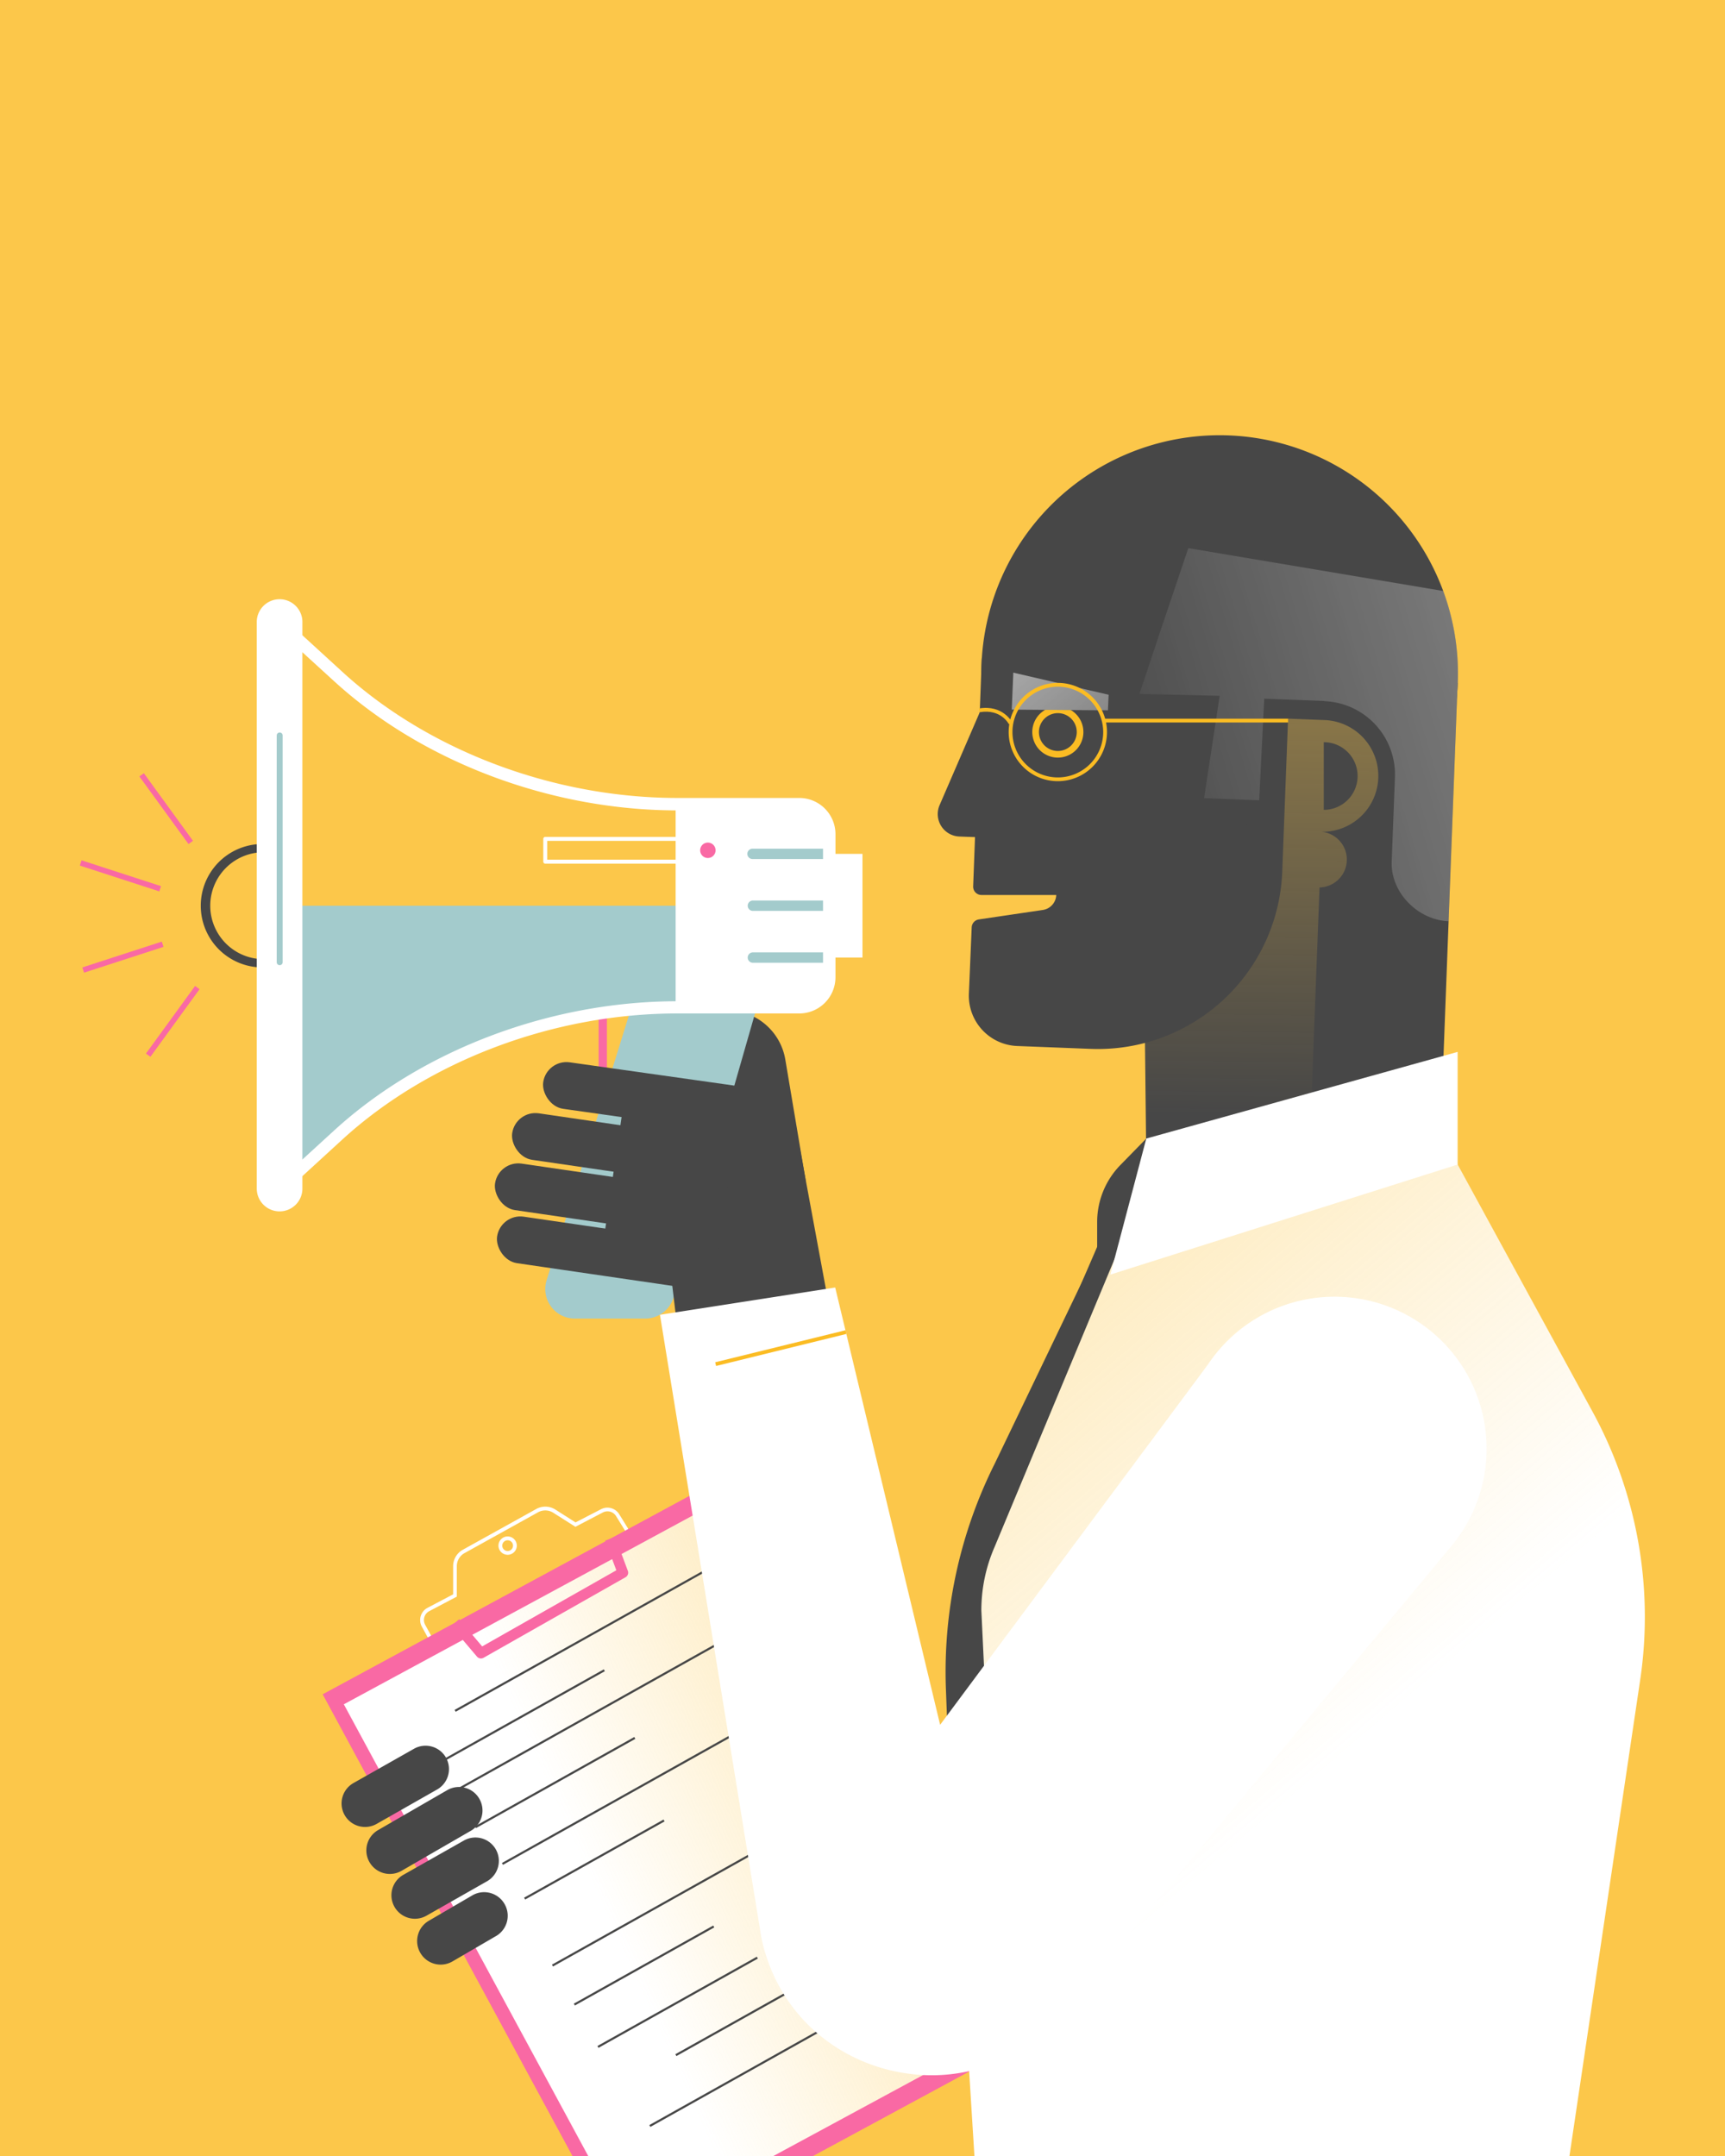 <svg xmlns="http://www.w3.org/2000/svg" xmlns:xlink="http://www.w3.org/1999/xlink" viewBox="0 0 600 750"><defs><style>.cls-1{fill:#fcc74a;}.cls-2{fill:#fff;}.cls-3{fill:#f969a4;}.cls-4{opacity:0.5;}.cls-5{fill:url(#linear-gradient);}.cls-6{fill:#474747;}.cls-7{fill:url(#linear-gradient-2);}.cls-8{fill:#fbbc23;}.cls-9{opacity:0.56;}.cls-10{fill:url(#linear-gradient-3);}.cls-11{opacity:0.34;}.cls-12{fill:url(#linear-gradient-4);}.cls-13{fill:url(#linear-gradient-5);}.cls-14{fill:#a3cbcc;}</style><linearGradient id="linear-gradient" x1="338.27" y1="600.36" x2="208.08" y2="659.18" gradientUnits="userSpaceOnUse"><stop offset="0" stop-color="#fcc74a"/><stop offset="1" stop-color="#fcc74a" stop-opacity="0"/></linearGradient><linearGradient id="linear-gradient-2" x1="438.88" y1="197.49" x2="436.58" y2="387.7" xlink:href="#linear-gradient"/><linearGradient id="linear-gradient-3" x1="295.47" y1="-81.97" x2="367.34" y2="-3.39" gradientTransform="matrix(1, 0.06, -0.07, 1.01, 49.45, 290.19)" gradientUnits="userSpaceOnUse"><stop offset="0" stop-color="#fff"/><stop offset="1" stop-color="#fff" stop-opacity="0"/></linearGradient><linearGradient id="linear-gradient-4" x1="548" y1="228.71" x2="378.52" y2="279.68" gradientTransform="matrix(1, 0, 0, 1, 0, 0)" xlink:href="#linear-gradient-3"/><linearGradient id="linear-gradient-5" x1="277.6" y1="405.85" x2="458.28" y2="617.46" xlink:href="#linear-gradient"/></defs><title>Leadership</title><g id="Layer_2" data-name="Layer 2"><g id="Layer_1-2" data-name="Layer 1"><rect class="cls-1" width="600" height="750"/><path class="cls-2" d="M152.35,576.13l-5.63-10.29a4.79,4.79,0,0,1,2-6.54l8.89-4.68v-9.79a6.53,6.53,0,0,1,3.35-5.71l25.56-14.19a6.52,6.52,0,0,1,6.66.2l7,4.46,8.91-4.6a4.82,4.82,0,0,1,6.28,1.74l6.24,10.1Zm37.3-50.7a5.19,5.19,0,0,0-2.53.66l-25.56,14.19a5.21,5.21,0,0,0-2.67,4.55v10.58l-9.59,5.06a3.48,3.48,0,0,0-1.42,4.74l5,9.11,66.91-38-5.52-8.94a3.5,3.5,0,0,0-4.55-1.26l-9.58,5-7.69-4.88A5.17,5.17,0,0,0,189.65,525.43Zm-13.07,15.43a3.19,3.19,0,1,1,3.18-3.19A3.19,3.19,0,0,1,176.58,540.86Zm0-5.05a1.87,1.87,0,1,0,1.86,1.86A1.87,1.87,0,0,0,176.58,535.81Z"/><polygon class="cls-3" points="361.68 707.33 282.81 750 199.12 750 112.23 589.39 255.84 511.69 361.68 707.33"/><polygon class="cls-2" points="354.31 703.84 269 750 204.6 750 119.59 592.87 254.72 519.76 354.31 703.84"/><g class="cls-4"><polygon class="cls-5" points="354.31 703.84 269 750 204.6 750 119.59 592.87 254.72 519.76 354.31 703.84"/></g><rect class="cls-6" x="151.98" y="570.6" width="98.96" height="0.74" transform="translate(-253.35 171.3) rotate(-29.26)"/><rect class="cls-6" x="152.82" y="593.83" width="113.89" height="0.74" transform="translate(-263.64 178.32) rotate(-29.26)"/><rect class="cls-6" x="161.29" y="619.75" width="63.54" height="0.74" transform="translate(-278.44 173.46) rotate(-29.26)"/><rect class="cls-6" x="150.69" y="596.21" width="63.54" height="0.74" transform="translate(-268.29 165.28) rotate(-29.26)"/><rect class="cls-6" x="178.91" y="646.52" width="55.59" height="0.74" transform="translate(-289.79 183.55) rotate(-29.26)"/><rect class="cls-6" x="196.2" y="683.39" width="55.59" height="0.74" transform="translate(-305.6 196.7) rotate(-29.26)"/><rect class="cls-6" x="167.56" y="620.54" width="112.55" height="0.74" transform="translate(-274.9 188.6) rotate(-29.26)"/><rect class="cls-6" x="203.91" y="696.18" width="63.54" height="0.74" transform="translate(-310.36 204.04) rotate(-29.26)"/><rect class="cls-6" x="229.18" y="692.02" width="92.26" height="0.74" transform="translate(-303.27 222.88) rotate(-29.26)"/><rect class="cls-6" x="184.96" y="655.9" width="112.54" height="0.74" transform="translate(-289.97 201.62) rotate(-29.26)"/><rect class="cls-6" x="218.83" y="711.71" width="112.54" height="0.74" transform="translate(-312.92 225.29) rotate(-29.26)"/><path class="cls-3" d="M167.31,576.93a1.86,1.86,0,0,1-1.41-.65l-9-10.62,2.81-2.38,8,9.45,46.67-26.48-3.86-10.33,3.45-1.29,4.41,11.81a1.83,1.83,0,0,1-.82,2.24l-49.35,28A1.88,1.88,0,0,1,167.31,576.93Z"/><path class="cls-6" d="M475.68,299.28c-33-4.93-84.18-12.61-119.85-18.16a82.89,82.89,0,1,1,119.85,18.16Z"/><polygon class="cls-6" points="499.4 438.38 446.09 436.34 399.04 434.55 396.32 185.22 507 237.58 499.4 438.38"/><g class="cls-4"><path class="cls-7" d="M461.19,250.51h0a19.44,19.44,0,0,1-1.48,38.84v0a9.71,9.71,0,0,1-.74,19.37l-5.36,140.46-19.56-.75-35.92-1.37.89-23.47-2-175.58Z"/></g><path class="cls-6" d="M384.56,230.6,341.49,229l-3,79.34a2.9,2.9,0,0,0,2.9,3h26a5.48,5.48,0,0,1-4.68,5.21l-22.25,3.29a2.91,2.91,0,0,0-2.48,2.76L337,345.7a17.51,17.51,0,0,0,16.83,18.17l25.58,1A64.15,64.15,0,0,0,446,303.18l2.67-70.13Z"/><path class="cls-6" d="M437.21,190.68,433.3,294.83,333.69,291a7.82,7.82,0,0,1-6.88-10.91l15.29-35.36Z"/><path class="cls-8" d="M367.6,263.54a8.89,8.89,0,1,0-8.54-9.23A8.9,8.9,0,0,0,367.6,263.54Zm.59-15.46a6.58,6.58,0,1,1-6.82,6.32A6.59,6.59,0,0,1,368.19,248.08Z"/><polygon class="cls-6" points="351.91 246.85 385.37 247.1 385.61 241.68 352.46 233.99 351.91 246.85"/><g class="cls-9"><polygon class="cls-10" points="351.91 246.85 385.37 247.1 385.61 241.68 352.46 233.99 351.91 246.85"/></g><g class="cls-11"><path class="cls-12" d="M413.33,190.68l-9.52,28.23h0l-7.48,22.49,27.9.66-5.41,35.59,19.16.74,1.75-35.33,20.9.79v.06a25.56,25.56,0,0,1,24.58,26l-1.14,29.85c-.41,10.69,9.1,20.3,19.79,20.71l.74-19.65,2.29-60.39c.07-1,.13-2,.17-3A82.52,82.52,0,0,0,502,205.59Z"/></g><path class="cls-6" d="M460.44,258.18v23.54a11.77,11.77,0,0,0,0-23.54Z"/><path class="cls-2" d="M502.58,397l51.3,94a149.09,149.09,0,0,1,16.62,93.38L545.9,750H416.12l27-347.11Z"/><path class="cls-2" d="M397.53,415.32,362.2,479.6a257.71,257.71,0,0,0-31.38,140.2L338.93,750H492.49L461.15,402.89Z"/><g class="cls-4"><path class="cls-13" d="M553.88,491l-51.3-94-59.45,5.87-.28,3.57-45.32,8.86L362.2,479.6a257.71,257.71,0,0,0-31.38,140.2L338.93,750h207l24.6-165.63A149.09,149.09,0,0,0,553.88,491Z"/></g><path class="cls-6" d="M280.28,410.93l-7.13-42.36a20.56,20.56,0,0,0-17.29-16.92l-9.68-1.41A8,8,0,0,0,237.1,357h0a8,8,0,0,0,6.76,9.08l6.54,1,6.35,30.17Z"/><path class="cls-6" d="M333.59,708.75,329,587.24A161.88,161.88,0,0,1,346.07,509l39.66-82.55,5,2.39L351,511.41A156.47,156.47,0,0,0,334.54,587l4.57,121.5Z"/><path class="cls-14" d="M263.92,348,234.31,451.25a10.29,10.29,0,0,1-9.88,7.44h-24.5a10.28,10.28,0,0,1-9.81-13.32L225,333.1Z"/><path class="cls-14" d="M97.25,340v73.51l20.38-18.65c31.24-28.59,75.65-44.44,118-44.44H278A10.42,10.42,0,0,0,288.45,340V315.07H97.25Z"/><rect class="cls-2" x="288.45" y="297.03" width="11.54" height="36.07"/><path class="cls-6" d="M91.3,336.54a21.47,21.47,0,0,1,0-42.94v2.87a18.6,18.6,0,0,0,0,37.19Z"/><path class="cls-2" d="M278,279.75h-43v70.65h43A10.42,10.42,0,0,0,288.45,340V290.18h0A10.43,10.43,0,0,0,278,279.75Z"/><path class="cls-14" d="M288.45,298.83h-26.7a1.8,1.8,0,0,1,0-3.6h26.7a1.8,1.8,0,1,1,0,3.6Z"/><path class="cls-14" d="M288.45,316.87h-26.7a1.81,1.81,0,0,1,0-3.61h26.7a1.81,1.81,0,0,1,0,3.61Z"/><path class="cls-14" d="M288.45,334.91h-26.7a1.81,1.81,0,0,1,0-3.61h26.7a1.81,1.81,0,0,1,0,3.61Z"/><path class="cls-3" d="M224,383.84H209.66a1.44,1.44,0,0,1-1.43-1.44v-30h2.87V381H224Z"/><path class="cls-2" d="M97.25,415.63a2.23,2.23,0,0,1-.88-.18,2.18,2.18,0,0,1-1.29-2V216.67a2.17,2.17,0,0,1,3.63-1.6l20.38,18.65c30,27.47,73.58,43.86,116.53,43.86H278a12.61,12.61,0,0,1,12.6,12.6V340A12.61,12.61,0,0,1,278,352.55h-42.4c-43,0-86.51,16.4-116.53,43.86L98.71,415.06A2.13,2.13,0,0,1,97.25,415.63Zm2.16-194v187l16.76-15.33c30.79-28.18,75.45-45,119.45-45H278a8.28,8.28,0,0,0,8.27-8.26V290.18a8.28,8.28,0,0,0-8.27-8.27h-42.4c-44,0-88.66-16.82-119.45-45Z"/><path class="cls-2" d="M97.25,421.4a7.93,7.93,0,0,1-7.94-7.93V216.67a7.94,7.94,0,1,1,15.87,0v196.8A7.93,7.93,0,0,1,97.25,421.4Z"/><path class="cls-2" d="M238,300.44H189.66a.69.69,0,0,1-.69-.69v-7.93a.69.69,0,0,1,.69-.69H238a.68.68,0,0,1,.68.69v7.93A.68.68,0,0,1,238,300.44Zm-47.65-1.38h47v-6.55h-47Z"/><path class="cls-14" d="M97.25,335.74a1,1,0,0,1-1-1V255.84a1,1,0,1,1,2.06,0v78.87A1,1,0,0,1,97.25,335.74Z"/><circle class="cls-3" cx="246.21" cy="295.79" r="2.69"/><path class="cls-6" d="M398.71,396.06l-9,9.2a28.39,28.39,0,0,0-8.09,19.84v19.16L400.67,410Z"/><path class="cls-6" d="M336.35,708.64l11.23-17.55-6.24-130.85A55.17,55.17,0,0,1,346,538L395.8,418.46h-7.58L341.34,526.89l-9.44,50.54Z"/><polygon class="cls-2" points="398.71 396.06 507 365.92 507 405.11 386.21 443.39 398.71 396.06"/><rect class="cls-6" x="186.75" y="374.29" width="73.69" height="16.34" rx="8.17" ry="8.17" transform="matrix(0.99, 0.14, -0.14, 0.99, 57.6, -28.29)"/><rect class="cls-6" x="177.79" y="391.34" width="73.69" height="16.34" rx="8.17" ry="8.17" transform="translate(59.97 -26.82) rotate(8.31)"/><rect class="cls-6" x="171.83" y="408.83" width="73.69" height="16.34" rx="8.17" ry="8.17" transform="translate(62.43 -25.77) rotate(8.31)"/><rect class="cls-6" x="172.54" y="427.29" width="73.69" height="16.34" rx="8.17" ry="8.17" transform="translate(65.11 -25.68) rotate(8.31)"/><path class="cls-6" d="M226.39,374.61l32.37,4.72a22.83,22.83,0,0,1,19.14,18.43L303.61,536.7l-60.14-8.78-10.63-89Z"/><rect class="cls-6" x="212.55" y="389" width="40.04" height="52.51" transform="translate(62.43 -29.24) rotate(8.31)"/><path class="cls-2" d="M490.84,458.29h0a52.88,52.88,0,0,0-70.69,16.39L327,600,290.5,447.88l-60.95,9.49,35.28,216.74c5.84,27.69,28.21,44.7,52.39,47.4A59.22,59.22,0,0,0,370,700.13L504.87,537.77A52.89,52.89,0,0,0,490.84,458.29Z"/><rect class="cls-8" x="248.22" y="468.32" width="46.67" height="1.32" transform="translate(-104.07 78.36) rotate(-13.81)"/><path class="cls-8" d="M367.94,271.75a17.1,17.1,0,1,1,17.1-17.1A17.12,17.12,0,0,1,367.94,271.75Zm0-32.87a15.78,15.78,0,1,0,15.78,15.77A15.8,15.8,0,0,0,367.94,238.88Z"/><rect class="cls-8" x="383.71" y="250.01" width="64.32" height="1.32"/><path class="cls-8" d="M350.91,251.92c-.11-.22-2.83-5.4-10.13-4.16l-.23-1.31c8.29-1.4,11.51,4.81,11.54,4.87Z"/><path class="cls-6" d="M175.58,662.49h0a8.17,8.17,0,0,0-11.07-3.28l-15.34,8.95a8.16,8.16,0,0,0-3.07,11h0a8.17,8.17,0,0,0,11.29,3.15l14.91-8.69A8.16,8.16,0,0,0,175.58,662.49Z"/><path class="cls-6" d="M172.53,643.47a8.16,8.16,0,0,0-11.07-3.27l-21.18,12a8.16,8.16,0,0,0-3.14,11h0a8.16,8.16,0,0,0,11.21,3.2l20.91-11.89A8.16,8.16,0,0,0,172.53,643.47Z"/><path class="cls-6" d="M166.82,625.9a8.17,8.17,0,0,0-11.07-3.28l-24.23,14a8.16,8.16,0,0,0-3.09,11h0a8.16,8.16,0,0,0,11.25,3.17L163.54,637A8.16,8.16,0,0,0,166.82,625.9Z"/><path class="cls-6" d="M155.19,611.54h0a8.16,8.16,0,0,0-11.07-3.27l-21.19,12a8.17,8.17,0,0,0-3.13,11h0a8.16,8.16,0,0,0,11.21,3.2l20.9-11.89A8.17,8.17,0,0,0,155.19,611.54Z"/><rect class="cls-3" x="56.84" y="266.76" width="1.92" height="29.07" transform="translate(-154.3 87.7) rotate(-36)"/><rect class="cls-3" x="40.93" y="290.15" width="1.92" height="29.07" transform="translate(-260.83 250.37) rotate(-72)"/><rect class="cls-3" x="28.23" y="332" width="29.07" height="1.92" transform="translate(-100.81 29.51) rotate(-18)"/><rect class="cls-3" x="45.55" y="354.36" width="29.07" height="1.92" transform="translate(-262.69 195.06) rotate(-54)"/></g></g></svg>